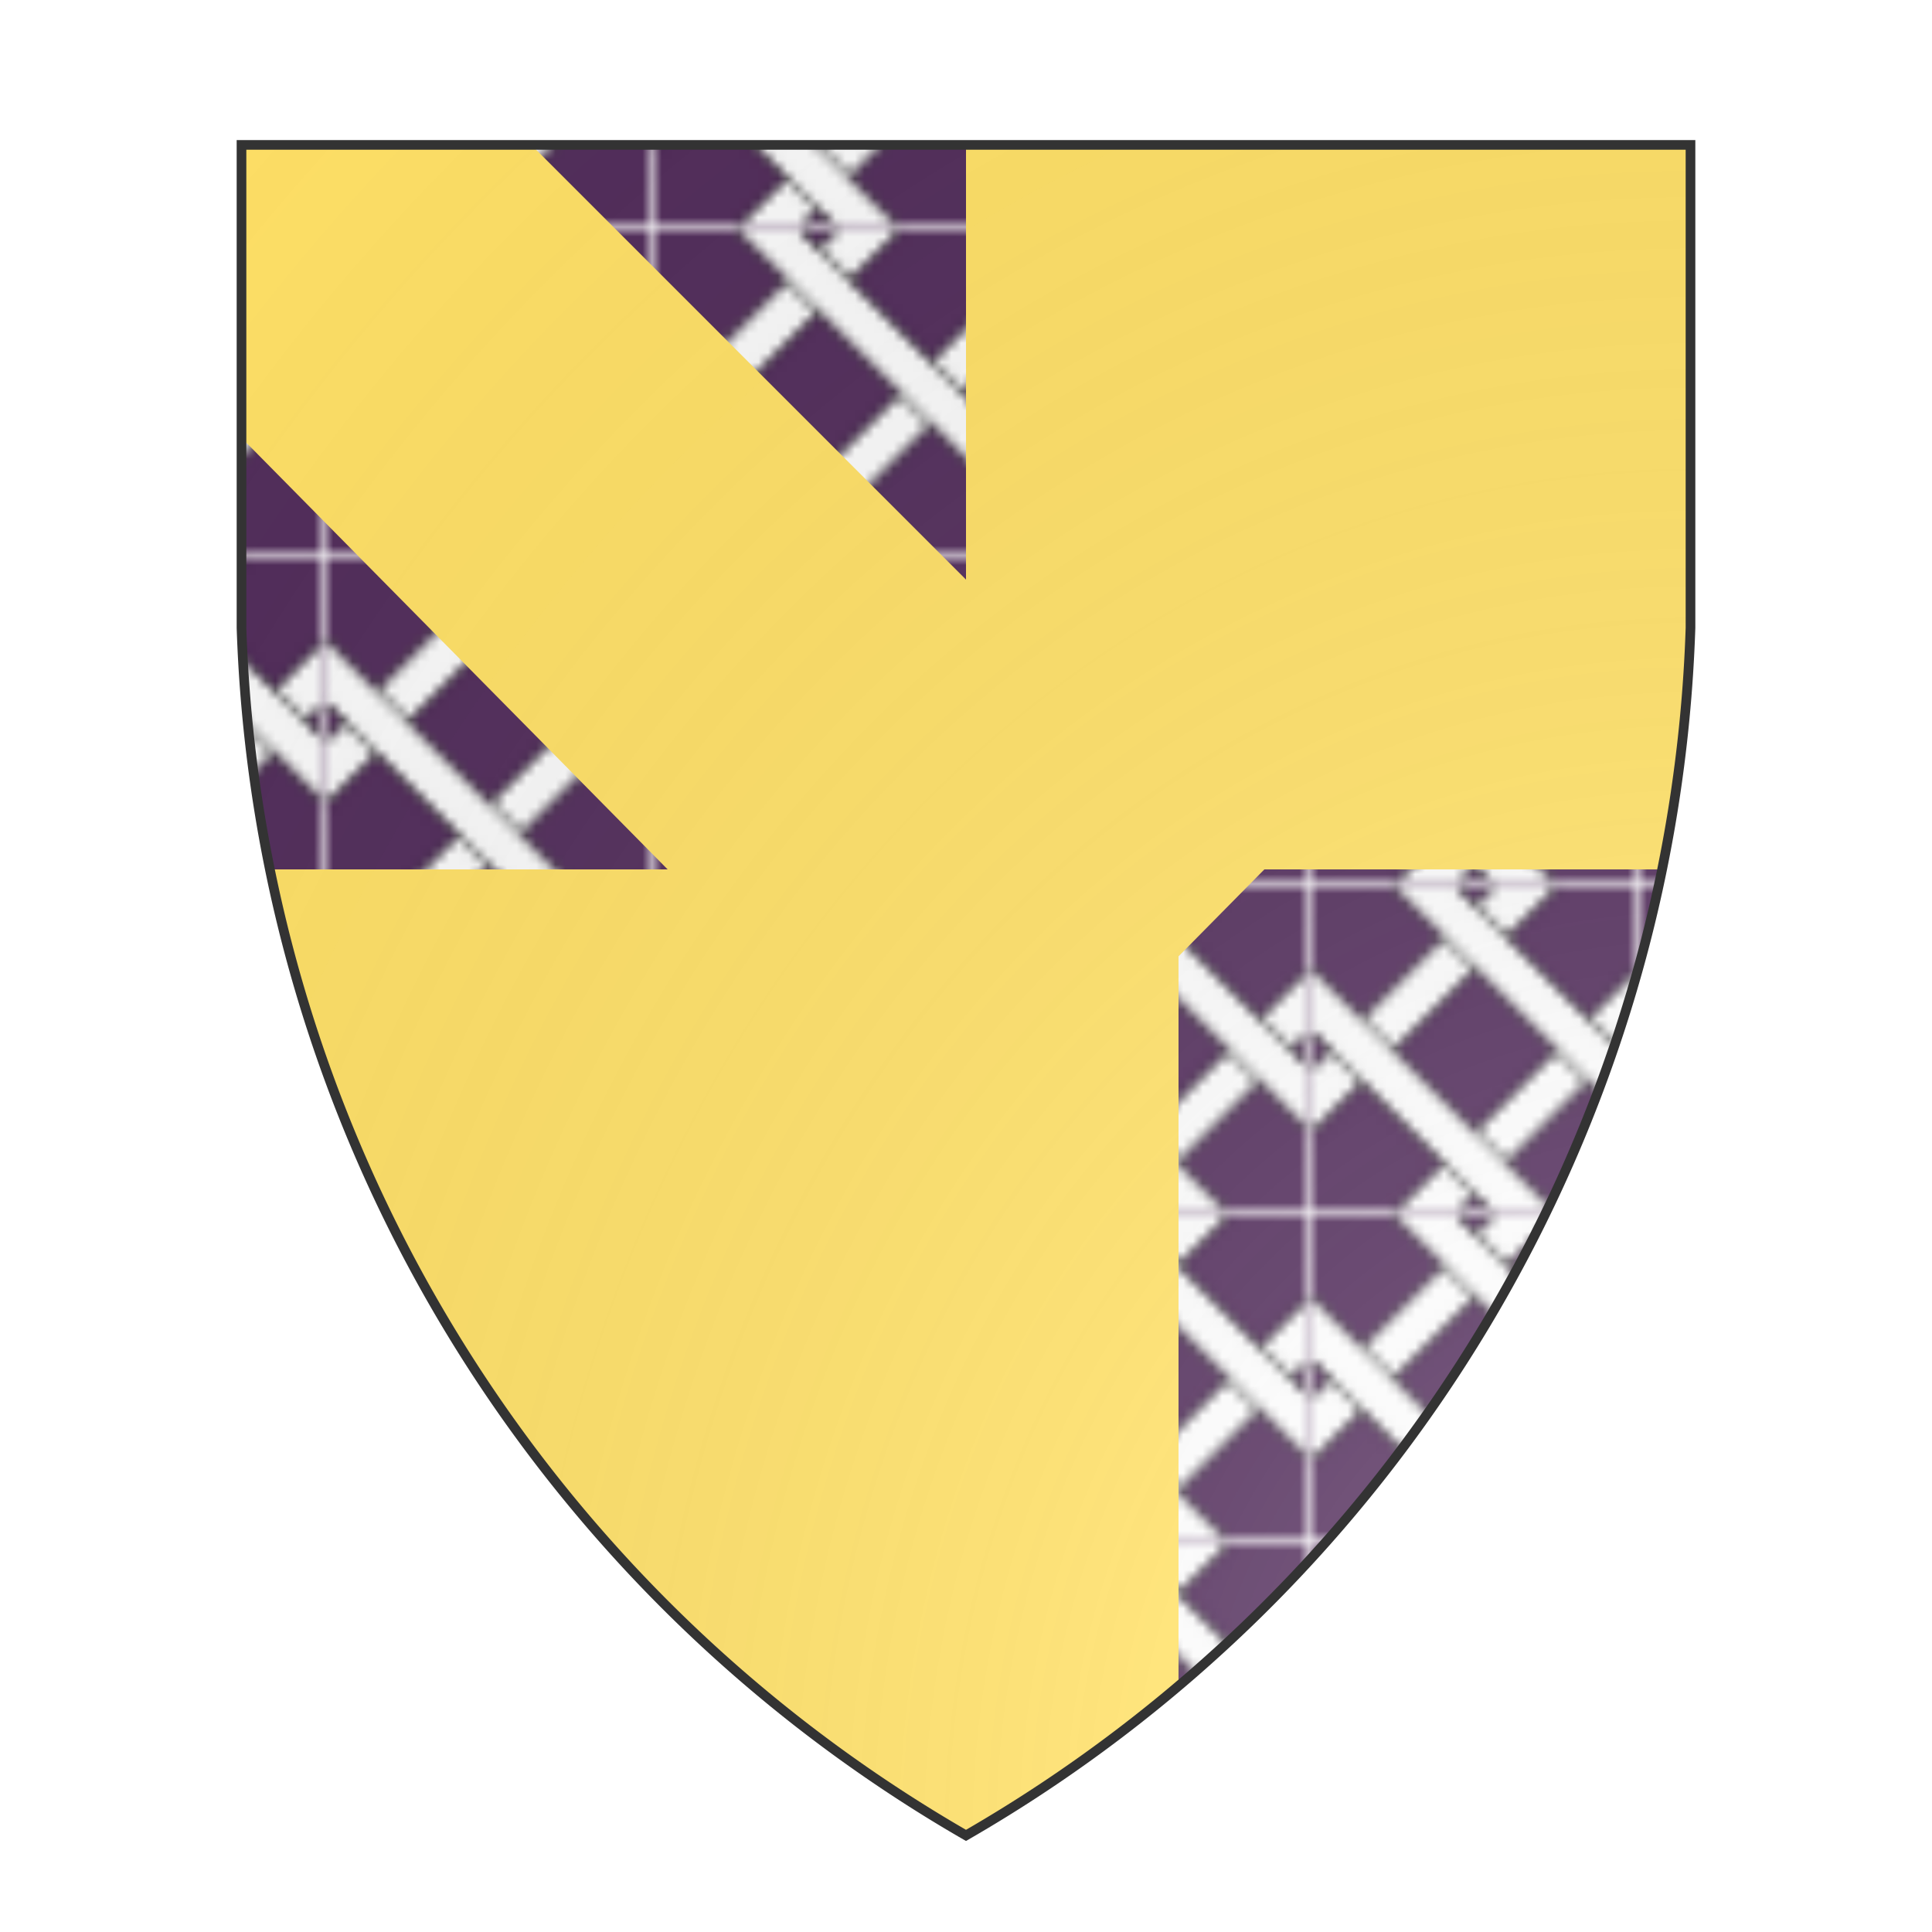 <svg id="coaworld_burg_72_burg_72_s0" width="500" height="500" viewBox="0 10 200 200" xmlns="http://www.w3.org/2000/svg"><defs><clipPath id="heater_coaworld_burg_72_burg_72_s0"><path d="m25,25 h150 v50 a150,150,0,0,1,-75,125 a150,150,0,0,1,-75,-125 z"/></clipPath><clipPath id="divisionClip_coaworld_burg_72_burg_72_s0"><rect x="100" y="0" width="100" height="100"/><rect x="0" y="100" width="100" height="100"/></clipPath><pattern id="chainy-purpure-argent" width="33.4" height="33.4" viewBox="0 0 200 200" patternUnits="userSpaceOnUse" stroke="#000" stroke-width="2"><rect x="-6.691e-6" width="200" height="200" fill="#522d5b" stroke="none"/><path d="m155-5-20-20-160 160 20 20z" fill="#fafafa"/><path d="m45 205 160-160 20 20-160 160z" fill="#fafafa"/><path d="m45-5 20-20 160 160-20 20-160-160" fill="#fafafa"/><path d="m-5 45-20 20 160 160 20-20-160-160" fill="#fafafa"/></pattern><radialGradient id="backlight" cx="100%" cy="100%" r="150%"><stop stop-color="#fff" stop-opacity=".3" offset="0"/><stop stop-color="#fff" stop-opacity=".15" offset=".25"/><stop stop-color="#000" stop-opacity="0" offset="1"/></radialGradient></defs><g clip-path="url(#heater_coaworld_burg_72_burg_72_s0)"><rect x="0" y="0" width="200" height="200" fill="url(#chainy-purpure-argent)"/><g clip-path="url(#divisionClip_coaworld_burg_72_burg_72_s0)"><rect x="0" y="0" width="200" height="200" fill="#ffe066"/></g><g fill="#ffe066" stroke="none"><polygon points="0,0 30,0 100,70 170,0 200,0 200,30 122,109 122,200 78,200 78,109 0,30"/></g></g><path d="m25,25 h150 v50 a150,150,0,0,1,-75,125 a150,150,0,0,1,-75,-125 z" fill="url(#backlight)" stroke="#333"/></svg>